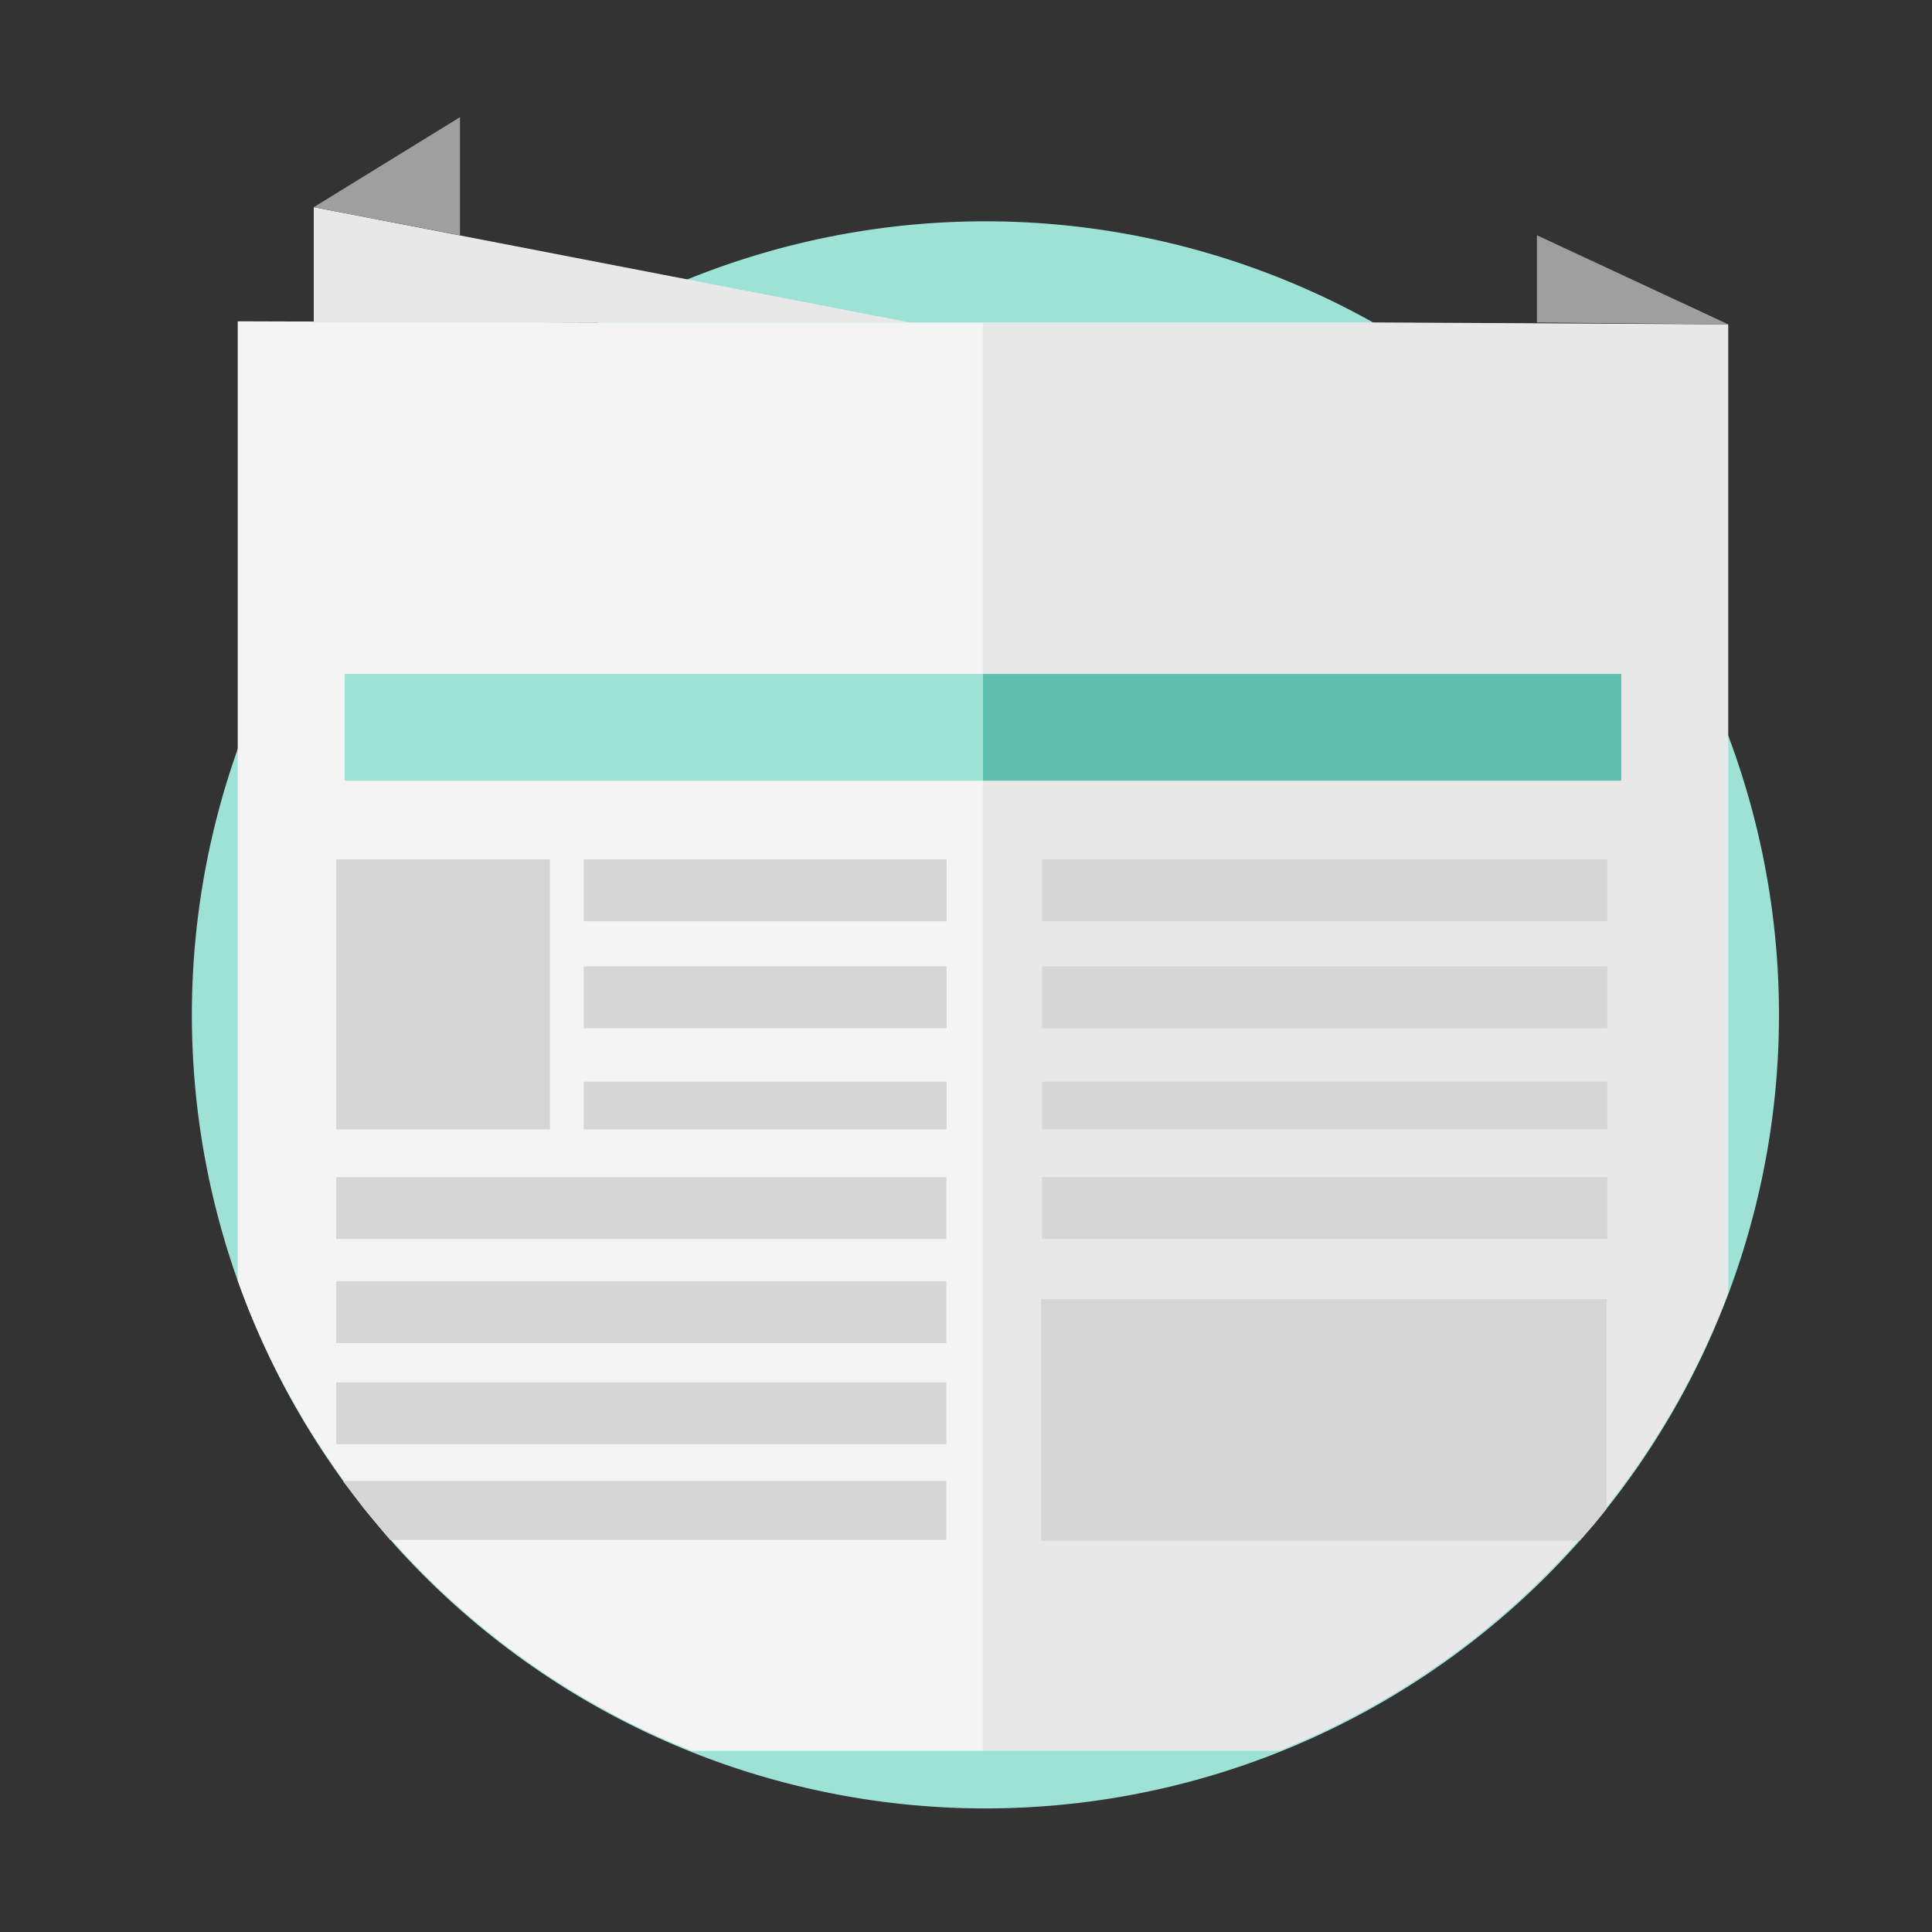 <?xml version="1.0" standalone="no"?><!DOCTYPE svg PUBLIC "-//W3C//DTD SVG 1.1//EN" "http://www.w3.org/Graphics/SVG/1.1/DTD/svg11.dtd"><svg t="1498201348908" class="icon" style="" viewBox="0 0 1024 1024" version="1.1" xmlns="http://www.w3.org/2000/svg" p-id="77223" xmlns:xlink="http://www.w3.org/1999/xlink" width="540" height="540"><rect x="0" y="0" width="1024" height="1024" fill="#333333" stroke="none"/><defs><style type="text/css"></style></defs><path d="M522.3 537.9m-420.6 0a420.6 420.6 0 1 0 841.2 0 420.6 420.6 0 1 0-841.2 0Z" fill="#9DE2D5" p-id="77224"></path><path d="M126 170.3v508.5C166.7 792.5 254.8 883.5 366.6 928H521V170.9H315.1l-189.1-0.6z" fill="#F4F4F4" p-id="77225"></path><path d="M916 171.9l-186.7-1H521V928h156.8C787.4 884.3 874.3 795.9 916 685.3V171.9z" fill="#E8E8E8" p-id="77226"></path><path d="M178.2 455.5h113.3v143.1H178.2zM309.4 455.5h192.3v32.8H309.4zM309.4 512.2h192.3V545H309.4zM309.4 573.3h192.3v25.3H309.4zM178.2 623.9h323.4v32.8H178.2zM178.2 679.1h323.4v32.8H178.2zM178.2 732.7h323.4v32.8H178.2zM501.6 816.2H206.8l-13.1-15.6-12-15.7h319.9zM552.3 455.5h299.6v32.8H552.3zM552.3 512.2h299.6V545H552.3zM552.3 573.3h299.6v25.3H552.3zM552.3 623.9h299.6v32.8H552.3zM845 807.8l-7.7 8.8H551.9V688.5h299.6v111.2z" fill="#D6D6D6" p-id="77227"></path><path d="M482.2 170.9H166.3v-61.1z" fill="#E8E8E8" p-id="77228"></path><path d="M166.3 109.8l77.5-47.7v62.6zM814.6 170.9l101.4 1-101.4-47.2z" fill="#9F9F9F" p-id="77229"></path><path d="M182.7 357.2H521v56.6H182.7z" fill="#9DE2D5" p-id="77230"></path><path d="M521 357.2h338.3v56.6H521z" fill="#5FBFAD" p-id="77231"></path><path d="M226.8 315.7v-57.4c0.1-2.9 1.1-4.5 3.1-4.8 1.9-0.4 3.8 0.7 5.7 3.1l33.9 48.8v-47.7c0.3-2.9 1.6-4.3 3.9-4.3s3.6 1.4 4 4.3V315c-0.2 2.3-1.2 3.7-3.1 4.2-1.9 0.4-3.8-0.6-5.7-3.1L235.1 268h-0.4v47.4c-0.4 2.6-1.7 4-4 4s-3.6-1.2-3.9-3.7zM328.5 254c2.6 0.3 3.9 1.5 3.9 3.6s-1.3 3.3-3.9 3.6H296v21.7h31.6c2.6 0.3 3.9 1.5 3.9 3.6s-1.3 3.3-3.9 3.6H296v22.1h32.3c2.6 0.3 3.9 1.5 3.9 3.5s-1.3 3.2-3.9 3.5h-36.1c-2.7-0.2-4.1-1.9-4.3-4.9v-56c-0.2-2.7 1.3-4.1 4.3-4.3h36.3zM347 256.5l9.2 52.4 15.1-52.4c0.8-2.4 2.2-3.6 4.1-3.6 1.9 0 3.3 1.2 4.2 3.6l15.1 52.8 0.4-0.9 8.8-50.1c1-3.6 2.6-5.4 4.8-5.2 2.3 0.2 3.2 2.2 2.9 5.9l-10 54.5c-1.1 3.6-3.1 5.4-6.2 5.5s-5.2-1.5-6.4-4.8l-13.5-47.7-13.5 48.1c-1.3 3.2-3.4 4.7-6.5 4.7s-5-1.7-5.9-4.9l-10-55.4c-0.3-3.3 0.7-5.2 2.9-5.7 2.2-0.3 3.7 0.7 4.5 3.2zM435.1 261c-7.1 0-10.6 2.7-10.6 8.1 0.2 3 1.8 5.5 4.7 7.4 2.9 1.9 5.6 3.4 8 4.4 6.7 3.3 11.5 6.4 14.4 9.4 2.9 3 4.3 6.5 4.3 10.7 0.1 5-1.7 9.1-5.2 12.5-3.6 3.4-9.5 5.3-17.9 5.7-6.6 0.2-11.9-1.2-16-4.4-1.5-1.7-1.6-3.4-0.4-5.2 1.2-1.8 2.9-2.1 5.1-1.1 3.5 2.2 7.2 3.3 11.1 3.4 3.5 0.3 6.7-0.5 9.8-2.3 3.1-1.9 4.7-4.7 4.9-8.6 0.6-4.2-4.1-8.8-14-13.6-5.6-2.4-9.9-5-12.8-7.8-2.9-2.8-4.4-6.3-4.4-10.5 0.1-5.3 1.7-9.2 5-11.8 3.3-2.6 7.7-3.9 13.1-3.9 6.2-0.3 11.7 1.6 16.7 5.6 1.3 1.7 1.2 3.4-0.3 5.1-1.5 1.6-3.3 1.6-5.6 0-2.6-2-5.9-3-9.9-3.1z" fill="" p-id="77232"></path><path d="M738.8 306.2h7.2l1.2-3.8h-11.7c-0.1 0-0.3 0-0.6-0.1s-0.5-0.4-0.6-1c0 0 0-0.2 0.1-0.5s0.5-0.6 1-0.7h26.3l0.4 0.2c0.3 0.1 0.4 0.5 0.5 1 0 0.1-0.1 0.3-0.2 0.6s-0.4 0.5-0.8 0.5h-12l-1.3 3.8h10c0.1 0 0.5 0.1 1.2 0.3 0.7 0.3 1.1 1 1.2 2.1v15.6c0 0.1-0.1 0.5-0.3 1.2-0.2 0.7-0.9 1.1-2.2 1.2h-19.7c-0.1 0-0.5-0.1-1.3-0.3-0.7-0.3-1.1-1-1.1-2.1v-15.6c-0.1-0.1 0-0.5 0.2-1.2 0.5-0.7 1.2-1.1 2.5-1.2z m18.7 18.1s0.2 0 0.5-0.1 0.5-0.4 0.6-0.8v-5.6h-19.9v5.6s0 0.2 0.1 0.5 0.5 0.4 1.1 0.4h17.6z m-18.7-14.5v5.5h19.9v-5.5s-0.1-0.2-0.2-0.5-0.5-0.5-0.9-0.6H740c-0.1 0-0.3 0.1-0.7 0.2-0.4 0.1-0.6 0.4-0.5 0.9zM777.6 317.5h-10c0.3 3.1 1.9 4.7 5 4.8 1.8 0 3.2-0.5 4.4-1.4 0.8-0.6 1.5-0.6 1.9-0.2 0.4 0.4 0.4 1 0 1.7-1.4 1.5-3.5 2.3-6.3 2.3-2.3 0-4.1-0.7-5.5-2.1-1.4-1.4-2.1-3.4-2.2-6.2 0-2.5 0.6-4.5 1.9-6.1 1.3-1.6 3.1-2.4 5.5-2.5 2.4 0.1 4.2 1 5.4 2.7 1.2 1.6 1.8 3.3 1.8 5 0 0.7-0.1 1.2-0.3 1.5-0.3 0.3-0.8 0.5-1.6 0.5z m-10-2.1h9.2c-0.5-3.3-2-5-4.6-5.1-2.7 0-4.3 1.7-4.6 5.1zM783.3 323.3c0.1-0.1 1.2-1.4 3.1-4 1.9-2.5 3.8-5.5 5.5-8.9h-9c-0.1 0-0.3 0-0.6-0.1s-0.5-0.4-0.6-1c0 0 0-0.2 0.1-0.5s0.5-0.5 1-0.6h25.4s0.2 0.1 0.5 0.2 0.5 0.5 0.6 0.9c0 0.1-0.1 0.3-0.2 0.6s-0.5 0.5-0.9 0.5h-13.8c-0.1 0.2-0.9 1.8-2.6 4.6-1.6 2.9-3.6 5.7-5.9 8.6h3.2c2.1 0 4.6-0.1 7.7-0.1 0.2 0 1.2-0.1 3-0.2s3.5-0.3 5-0.5c0-0.1-0.4-0.7-1.1-1.9-0.7-1.2-1.6-2.6-2.7-4.1-0.1 0-0.2-0.2-0.3-0.6-0.2-0.4 0-0.8 0.4-1.2 0 0 0.2 0 0.6-0.1 0.4 0 0.8 0.2 1.3 0.6 0.1-0.1 2.1 3 5.8 9.4 0 0 0.1 0.3 0.2 0.8s-0.1 0.9-0.5 1.2c0 0-0.3 0.1-0.7 0.1s-0.9-0.3-1.2-0.9c0.1 0.1-0.1-0.4-0.6-1.6-0.1 0-1.1 0.1-2.9 0.2-1.8 0.1-4 0.3-6.6 0.4-0.1 0-1.2 0-3.3 0.1-2.2 0.1-5 0.1-8.7 0.1-0.1 0-0.3-0.1-0.8-0.2s-0.9-0.3-1.1-0.6v-0.4s0.2-0.4 0.7-0.8z m24.3-22.5c0 0.1-0.1 0.2-0.2 0.6s-0.5 0.5-1 0.5h-21.2c-0.1 0-0.3 0-0.6-0.1s-0.6-0.4-0.7-1c0 0 0-0.2 0.1-0.5s0.5-0.5 1-0.6h21.3s0.2 0.1 0.6 0.2c0.4 0.1 0.6 0.5 0.7 0.9zM814.4 310.7c0 0.1-0.3 0.1-0.7 0.2-0.4 0.1-0.8-0.1-1.1-0.5-0.1 0-0.1-0.2-0.1-0.6 0-0.4 0.3-0.7 0.8-1.1 0.1 0 0.9-0.6 2.4-2s3.1-3.6 4.9-6.7c0-0.1 0.2-0.4 0.8-0.8 0.5-0.4 1.4-0.2 2.6 0.6 0.1 0.1 1 0.9 2.6 2.4s3.1 3.1 4.6 4.9c0 0.1 0.1 0.3 0.2 0.8s0 0.9-0.4 1.2c0 0.1-0.3 0.1-0.7 0.2-0.4 0.1-0.8-0.1-1.3-0.7-0.1-0.2-0.9-1.1-2.4-2.8-1.5-1.7-2.9-3-4.4-4 0.1-0.2-0.2 0.2-0.9 1.3-0.1 0.2-0.8 1.2-2.1 3-1.2 1.9-2.9 3.4-4.8 4.6z m15.4 11.8c0 0.2-0.1 0.9-0.5 2-0.4 1.2-1.3 1.8-2.8 1.9h-7.8c-0.1 0-0.6-0.1-1.3-0.4s-1.2-1-1.3-2v-12.5c0-0.1 0-0.4 0.2-1.1s0.7-1.1 1.6-1.2h8.4c0.1 0 0.4 0.1 1 0.2 0.6 0.2 1 0.7 1.1 1.6v5.6c0.1 0.2-0.2 0.9-0.9 2-0.7 1.2-2.5 1.6-5.3 1.5-0.1 0-0.3 0-0.6-0.2-0.4-0.1-0.6-0.5-0.6-1 0 0 0.1-0.2 0.2-0.5 0.2-0.3 0.5-0.5 1.1-0.5 0.1 0.1 0.8 0.1 1.9 0 1.1-0.1 1.7-0.7 1.8-2v-3.6s0-0.1-0.1-0.4c-0.1-0.2-0.2-0.4-0.4-0.4h-6.1s-0.2 0-0.4 0.1-0.4 0.4-0.4 0.8v10.8c-0.1 0.1 0 0.3 0 0.6s0.5 0.5 1.2 0.5h6.2c0.1 0 0.3-0.1 0.8-0.3 0.5-0.3 0.8-0.8 1-1.7 0 0 0-0.2 0.2-0.5 0.1-0.3 0.4-0.4 0.9-0.5 0 0 0.2 0.1 0.5 0.2 0.2 0.2 0.4 0.5 0.4 1z m3.3-1.5c-0.1 0-0.3 0-0.6-0.2s-0.5-0.6-0.5-1.2V303s0-0.3 0.1-0.6c0.1-0.4 0.4-0.6 1-0.8 0 0 0.2 0.1 0.5 0.2 0.3 0.2 0.6 0.6 0.7 1.2v16.6c0 0.1-0.1 0.3-0.2 0.7s-0.5 0.6-1 0.7z m0.7 3.6c0.2 0.1 0.9 0.1 2 0.2 1.2 0.1 1.7-0.2 1.6-0.9v-23.5s0-0.3 0.1-0.6c0.1-0.4 0.4-0.6 1-0.8 0 0 0.2 0 0.5 0.2s0.5 0.5 0.7 1.1v24.6c0 0.4-0.2 0.8-0.5 1.2-0.3 0.4-1 0.8-1.9 1s-2.3 0.1-4.1-0.2c-0.1 0-0.3-0.1-0.6-0.3-0.3-0.2-0.5-0.6-0.5-1.2 0-0.1 0.1-0.2 0.3-0.5s0.8-0.3 1.4-0.3z" fill="" p-id="77233"></path></svg>